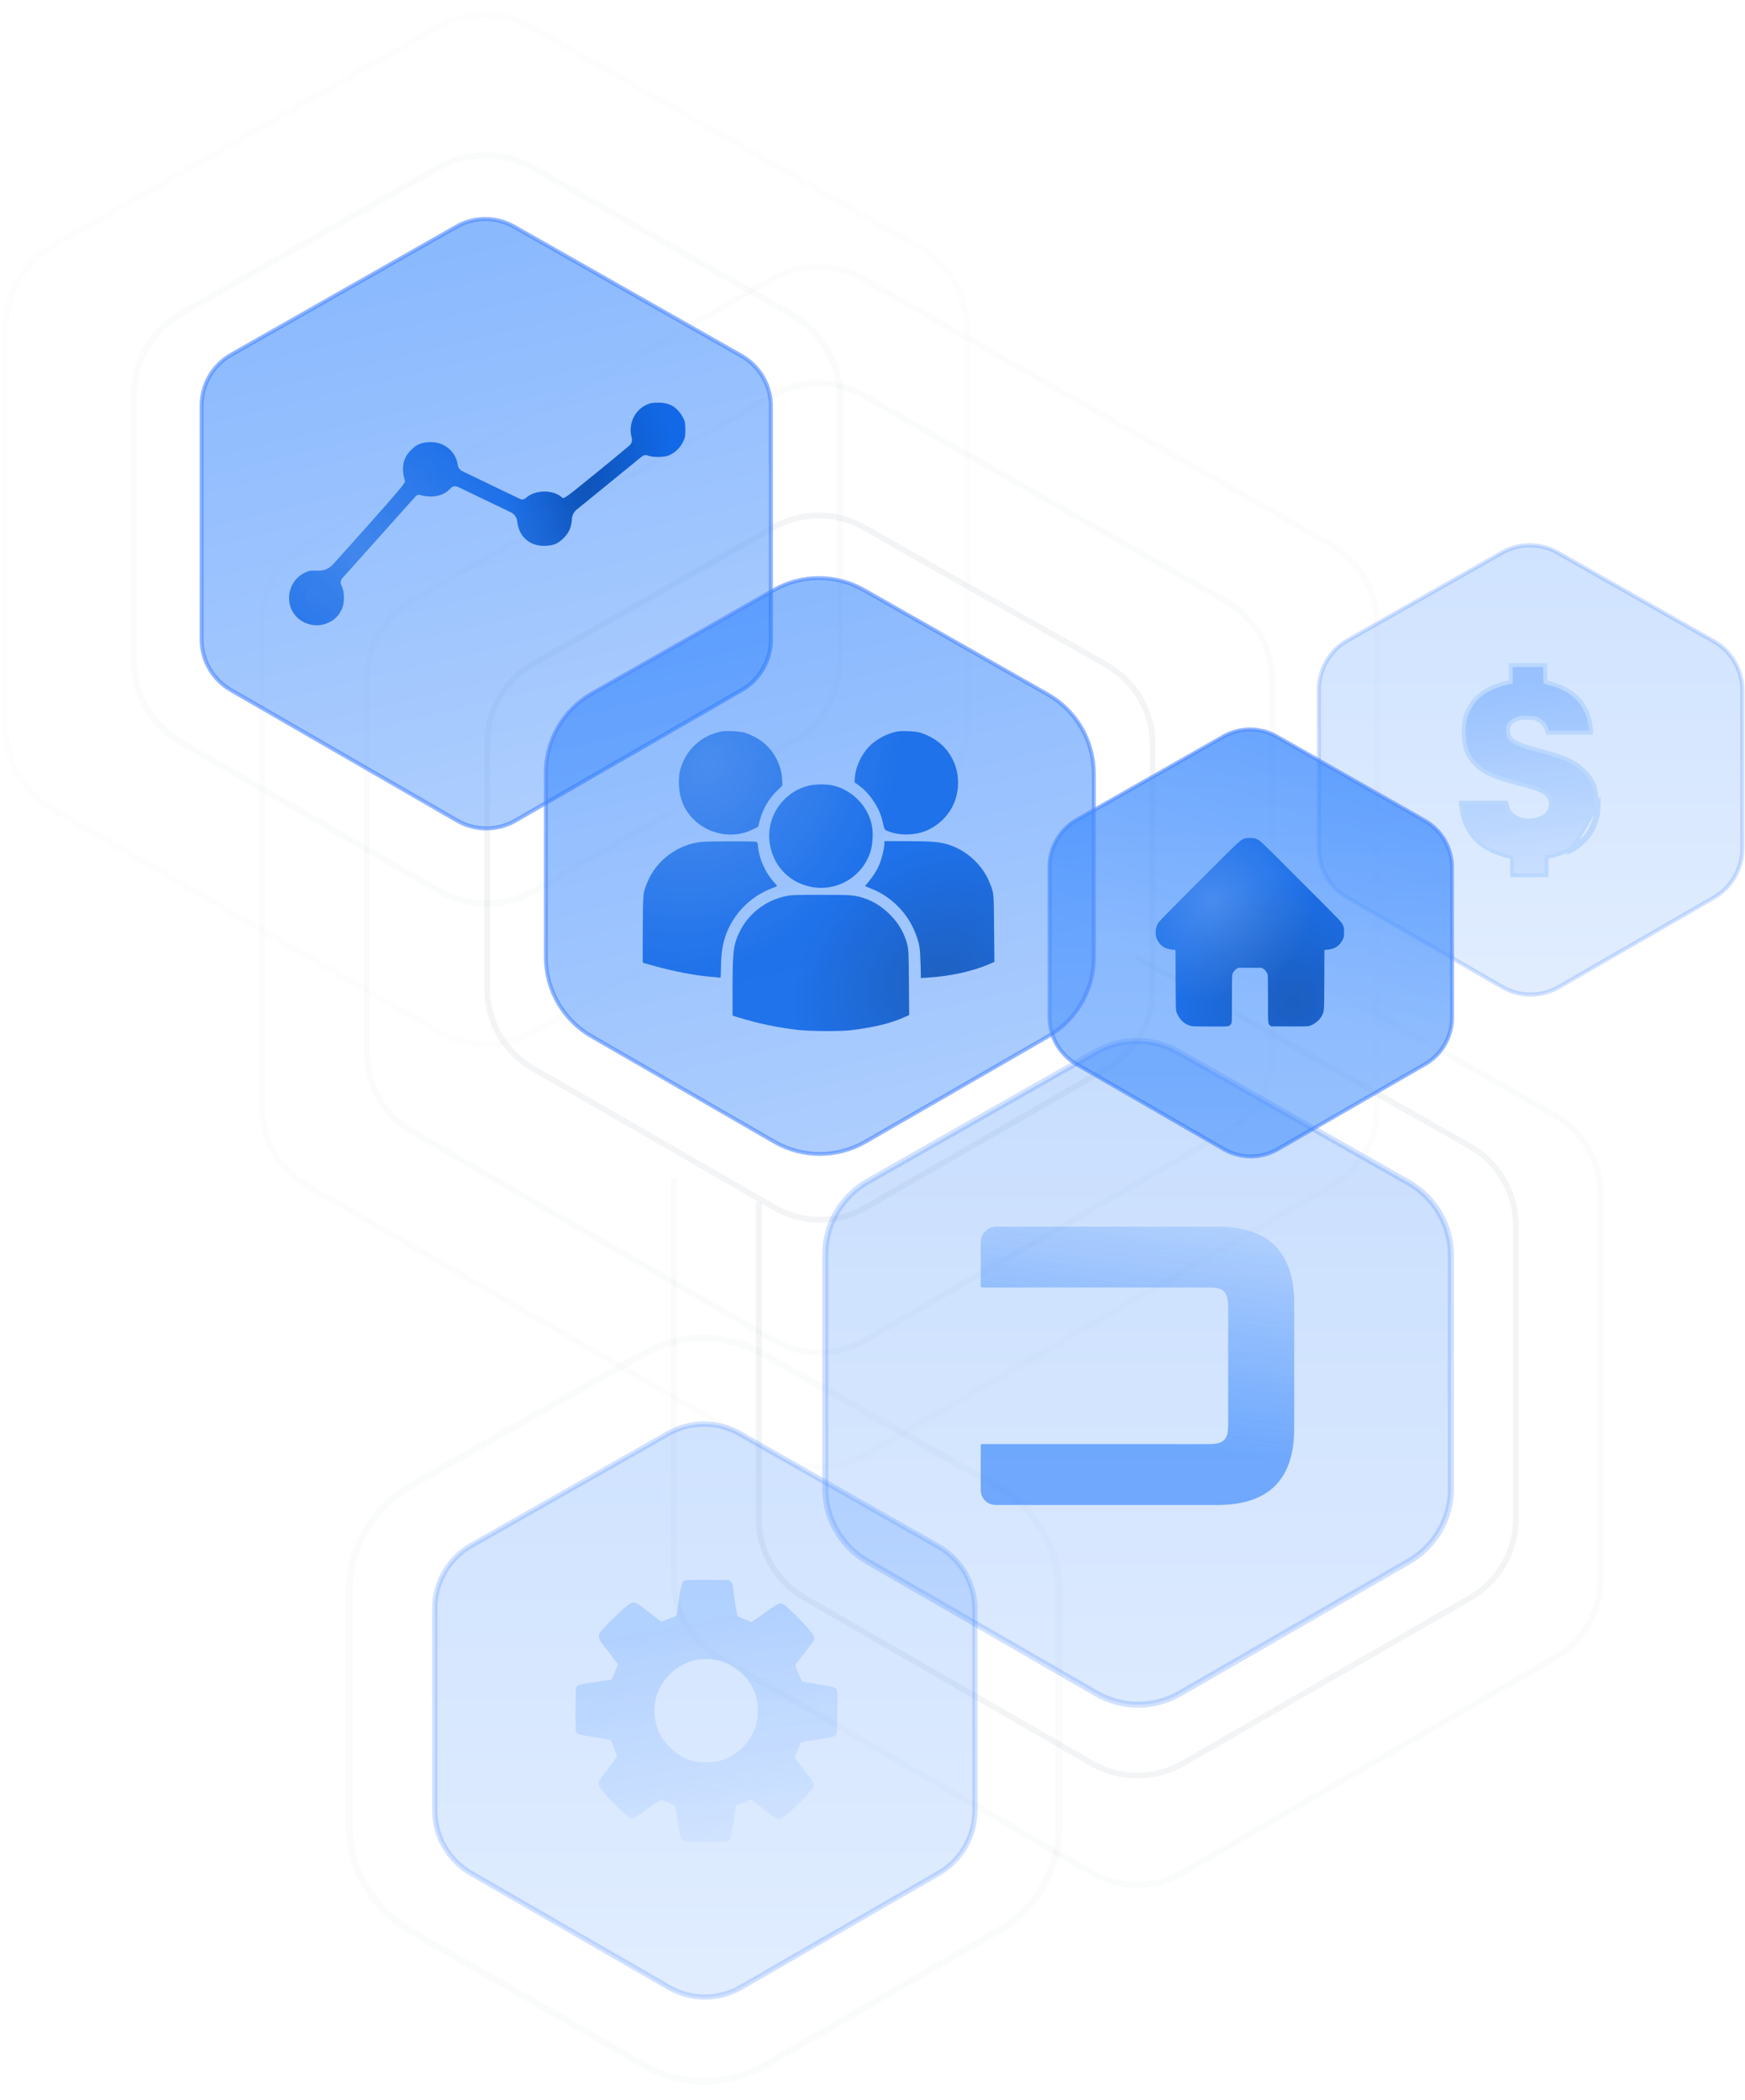 <svg viewBox="0 0 630 758" fill="none" xmlns="http://www.w3.org/2000/svg">
<g opacity="0.02" filter="url(#filter0_b_11519_3381)">
<path d="M149.064 216.497L279.046 142.649C289.119 136.926 301.458 136.924 311.533 142.643L442.645 217.071C452.939 222.914 459.299 233.838 459.299 245.675V380.021C459.299 391.779 453.023 402.642 442.838 408.515L312.29 483.794C302.121 489.658 289.598 489.658 279.428 483.794L148.881 408.515C138.696 402.642 132.42 391.779 132.42 380.021V245.096C132.42 233.264 138.776 222.343 149.064 216.497Z" stroke="#021E32" stroke-width="2.104"/>
</g>
<g opacity="0.015" filter="url(#filter1_b_11519_3381)">
<path d="M111.183 195.874L278.912 100.564C288.985 94.84 301.327 94.838 311.402 100.559L480.525 196.58C490.818 202.424 497.178 213.348 497.178 225.184V399.547C497.178 411.303 490.903 422.166 480.718 428.04L312.292 525.177C302.122 531.043 289.597 531.043 279.426 525.177L111 428.04C100.816 422.166 94.541 411.303 94.541 399.547V224.472C94.541 212.64 100.896 201.72 111.183 195.874Z" stroke="#021E32" stroke-width="2.104"/>
</g>
<g opacity="0.05" filter="url(#filter2_b_11519_3381)">
<path d="M192.564 239.614L279.369 190.335C289.436 184.62 301.766 184.618 311.836 190.329L399.467 240.036C409.766 245.878 416.131 256.805 416.131 268.646V357.147C416.131 368.909 409.851 379.775 399.66 385.647L312.442 435.901C302.277 441.758 289.763 441.758 279.599 435.901L192.381 385.647C182.19 379.775 175.91 368.909 175.91 357.147V268.219C175.91 256.382 182.27 245.458 192.564 239.614Z" stroke="#021E32" stroke-width="2.104"/>
</g>
<g opacity="0.01" filter="url(#filter3_b_11519_3381)">
<path d="M19.629 88.391L157.7 9.946C168.399 3.868 181.507 3.866 192.208 9.94L331.479 89C342.414 95.207 349.17 106.811 349.17 119.385V262.091C349.17 274.58 342.504 286.119 331.684 292.358L193.013 372.322C182.211 378.551 168.908 378.551 158.106 372.322L19.434 292.358C8.615 286.119 1.949 274.58 1.949 262.091V118.769C1.949 106.2 8.7 94.6 19.629 88.391Z" stroke="#021E32" stroke-width="2.235"/>
</g>
<g opacity="0.02" filter="url(#filter4_b_11519_3381)">
<path d="M65.835 112.946L158.042 60.6C168.736 54.529 181.833 54.527 192.529 60.594L285.614 113.394C296.554 119.599 303.315 131.206 303.315 143.784V237.793C303.315 250.286 296.644 261.829 285.819 268.066L193.173 321.448C182.376 327.669 169.083 327.669 158.287 321.448L65.641 268.066C54.816 261.829 48.145 250.286 48.145 237.793V143.33C48.145 130.757 54.901 119.153 65.835 112.946Z" stroke="#021E32" stroke-width="2.235"/>
</g>
<g opacity="0.05" filter="url(#filter5_b_11519_3381)">
<path d="M274.998 434.974V433.922H272.894V434.974H274.998ZM530.612 413.701L531.131 412.786L530.612 413.701ZM290.42 576.74L289.895 577.652L290.42 576.74ZM289.895 577.652L393.668 637.432L394.719 635.609L290.945 575.828L289.895 577.652ZM427.556 637.432L531.33 577.652L530.279 575.828L426.506 635.609L427.556 637.432ZM548.33 548.239V442.313H546.226V548.239H548.33ZM531.131 412.786L410.653 344.463L409.615 346.294L530.093 414.616L531.131 412.786ZM272.894 434.974V548.239H274.998V434.974H272.894ZM548.33 442.313C548.33 430.092 541.761 418.814 531.131 412.786L530.093 414.616C540.064 420.271 546.226 430.85 546.226 442.313H548.33ZM531.33 577.652C541.848 571.592 548.33 560.377 548.33 548.239H546.226C546.226 559.625 540.146 570.144 530.279 575.828L531.33 577.652ZM393.668 637.432C404.156 643.474 417.068 643.474 427.556 637.432L426.506 635.609C416.668 641.276 404.557 641.276 394.719 635.609L393.668 637.432ZM290.945 575.828C281.079 570.144 274.998 559.625 274.998 548.239H272.894C272.894 560.377 279.376 571.592 289.895 577.652L290.945 575.828Z" fill="#021E32"/>
</g>
<g opacity="0.02" filter="url(#filter6_b_11519_3381)">
<path d="M244.302 426.475V425.422H242.198V426.475H244.302ZM561.405 598.33L560.878 597.419L561.405 598.33ZM394.096 675.965L393.569 676.876L394.096 675.965ZM426.999 675.965L427.526 676.877L426.999 675.965ZM259.69 598.33L260.217 597.419L259.69 598.33ZM259.164 599.242L393.569 676.876L394.622 675.054L260.217 597.419L259.164 599.242ZM427.526 676.877L561.931 599.242L560.878 597.419L426.473 675.054L427.526 676.877ZM578.897 569.848V431.099H576.793V569.848H578.897ZM561.732 401.592L410.483 315.587L409.442 317.417L560.691 403.421L561.732 401.592ZM242.198 426.475V569.848H244.302V426.475H242.198ZM578.897 431.099C578.897 418.892 572.343 407.626 561.732 401.592L560.691 403.421C570.645 409.081 576.793 419.649 576.793 431.099H578.897ZM561.931 599.242C572.43 593.177 578.897 581.973 578.897 569.848H576.793C576.793 581.221 570.727 591.731 560.878 597.419L561.931 599.242ZM393.569 676.876C404.075 682.945 417.02 682.945 427.526 676.877L426.473 675.054C416.619 680.746 404.476 680.746 394.622 675.054L393.569 676.876ZM260.217 597.419C250.368 591.731 244.302 581.221 244.302 569.848H242.198C242.198 581.973 248.665 593.177 259.164 599.242L260.217 597.419Z" fill="#021E32"/>
</g>
<g opacity="0.02" filter="url(#filter7_b_11519_3381)">
<path d="M148.339 536.233L232.19 488.695C245.604 481.09 262.027 481.087 275.445 488.687L360.174 536.683C373.922 544.471 382.419 559.05 382.419 574.851V658.888C382.419 674.583 374.034 689.081 360.431 696.909L276.141 745.411C262.597 753.204 245.929 753.204 232.385 745.411L148.095 696.909C134.492 689.081 126.107 674.583 126.107 658.888V574.394C126.107 558.599 134.598 544.023 148.339 536.233Z" stroke="#021E32" stroke-width="2.441"/>
</g>
<g filter="url(#filter8_b_11519_3381)">
<path d="M170.183 557.823L241.23 517.438C249.231 512.89 259.035 512.888 267.037 517.433L338.755 558.165C346.927 562.806 351.976 571.48 351.976 580.878V653.545C351.976 662.88 346.994 671.505 338.909 676.17L267.526 717.352C259.448 722.012 249.498 722.012 241.421 717.352L170.038 676.17C161.952 671.505 156.971 662.88 156.971 653.545V580.53C156.971 571.136 162.016 562.465 170.183 557.823Z" fill="url(#paint0_linear_11519_3381)" fill-opacity="0.2"/>
</g>
<g filter="url(#filter9_b_11519_3381)">
<path d="M170.185 557.821L241.228 517.439C249.23 512.891 259.036 512.889 267.039 517.434L338.753 558.164C346.926 562.806 351.976 571.481 351.976 580.88V653.543C351.976 662.879 346.994 671.505 338.907 676.171L267.528 717.351C259.449 722.012 249.498 722.012 241.419 717.351L170.04 676.171C161.953 671.505 156.971 662.879 156.971 653.543V580.533C156.971 571.137 162.017 562.465 170.185 557.821Z" stroke="#4B88FF" stroke-opacity="0.25" stroke-width="1.883"/>
</g>
<path d="M247.051 570.493C246.218 570.958 245.48 573.913 244.809 579.33C244.313 583.309 244.285 583.392 243.453 583.608C243.037 583.716 241.845 584.151 240.79 584.614C239.403 585.214 238.738 585.376 238.435 585.18C238.187 585.012 236.149 583.45 233.865 581.638C229.019 577.817 228.854 577.761 226.379 579.598C224.822 580.75 219.031 586.411 217.135 588.639C215.686 590.317 215.845 591.369 217.958 594.01C218.891 595.205 220.456 597.207 221.388 598.485L223.117 600.792L222.161 603.054C221.628 604.295 221.122 605.536 221.037 605.785C220.925 606.061 220.757 606.281 220.646 606.28C220.536 606.28 217.822 606.677 214.636 607.182C209.568 607.952 208.764 608.14 208.318 608.69C207.872 609.241 207.812 609.959 207.766 617.123C207.721 624.176 207.771 625.006 208.182 625.534C208.594 626.007 209.533 626.262 214.067 626.982C217.024 627.472 219.705 627.904 220.009 627.989C220.423 628.074 220.861 628.824 221.596 630.682C222.168 632.096 222.685 633.455 222.767 633.676C222.848 633.954 221.675 635.688 219.778 638.083C218.076 640.284 216.513 642.432 216.316 642.901C215.671 644.335 216.438 645.502 221.22 650.511C225.343 654.769 227.269 656.386 228.266 656.392C228.847 656.396 230.263 655.492 233.738 652.97C236.435 650.968 238.575 649.571 238.823 649.656C239.403 649.826 243.625 651.595 243.763 651.707C243.818 651.762 244.271 654.421 244.72 657.66C245.515 663.169 245.623 663.557 246.311 664.17C247.054 664.811 247.109 664.811 254.801 664.86C264.125 664.92 263.543 665.166 264.316 661.022C264.718 658.784 265.644 652.483 265.648 651.903C265.648 651.792 266.314 651.492 267.118 651.221C267.895 650.977 269.143 650.487 269.837 650.132L271.141 649.504L275.491 652.962C277.914 654.858 280.2 656.505 280.614 656.59C281.056 656.704 281.776 656.57 282.414 656.298C283.774 655.67 292.796 646.794 293.469 645.388C294.142 643.954 293.924 643.427 291.015 639.757C289.67 638.034 288.189 636.116 287.723 635.449L286.845 634.226L287.94 631.744C288.53 630.365 289.063 629.151 289.12 629.013C289.148 628.903 291.863 628.395 295.103 627.918C300.005 627.175 301.114 626.933 301.615 626.466C302.172 625.889 302.202 625.585 302.332 618.256C302.468 610.014 302.415 609.627 300.98 608.981C300.649 608.841 297.968 608.354 295.011 607.864C292.081 607.403 289.593 606.972 289.511 606.889C289.429 606.777 288.883 605.557 288.311 604.143C287.711 602.756 287.194 601.453 287.112 601.314C287.057 601.147 288.509 599.11 290.351 596.771C292.192 594.432 293.783 592.201 293.869 591.842C293.982 591.484 293.903 590.847 293.684 590.403C293.056 589.127 289.402 585.037 285.965 581.779C283.132 579.133 282.608 578.743 281.778 578.737C280.976 578.732 280.004 579.334 276.14 582.158C273.582 584.05 271.359 585.53 271.193 585.473C271.055 585.39 269.896 584.912 268.654 584.406C267.413 583.873 266.309 583.395 266.227 583.312C266.117 583.173 264.496 572.68 264.501 571.988C264.502 571.822 264.2 571.378 263.815 571.016L263.156 570.32L255.326 570.27C250.927 570.241 247.301 570.356 247.051 570.493ZM260.174 599.509C266.553 601.458 271.555 606.635 273.092 612.868C273.821 615.749 273.796 619.649 273.03 622.521C271.414 628.678 265.873 634.092 259.526 635.71C257.253 636.304 252.55 636.274 250.257 635.651C246.915 634.772 244.572 633.374 241.823 630.618C239.788 628.586 239.103 627.669 238.174 625.754C234.324 617.764 236.346 608.843 243.329 602.941C245.193 601.349 248.69 599.684 251.184 599.147C253.566 598.664 257.992 598.831 260.174 599.509Z" fill="url(#paint1_linear_11519_3381)" fill-opacity="0.18"/>
<g filter="url(#filter10_b_11519_3381)">
<path d="M486.494 231.167L542.207 199.498C548.482 195.932 556.169 195.931 562.445 199.495L618.684 231.435C625.092 235.075 629.051 241.876 629.051 249.246V306.23C629.051 313.55 625.145 320.313 618.804 323.971L562.828 356.265C556.494 359.92 548.691 359.92 542.357 356.265L486.381 323.971C480.04 320.313 476.134 313.55 476.134 306.23V248.974C476.134 241.607 480.09 234.807 486.494 231.167Z" fill="url(#paint2_linear_11519_3381)" fill-opacity="0.2"/>
</g>
<g filter="url(#filter11_b_11519_3381)">
<path d="M486.496 231.166L542.206 199.499C548.481 195.932 556.17 195.931 562.446 199.496L618.682 231.435C625.092 235.075 629.051 241.877 629.051 249.248V306.228C629.051 313.549 625.144 320.314 618.803 323.972L562.83 356.264C556.494 359.919 548.691 359.919 542.355 356.264L486.382 323.972C480.041 320.314 476.134 313.549 476.134 306.228V248.976C476.134 241.607 480.09 234.807 486.496 231.166Z" stroke="#4B88FF" stroke-opacity="0.25" stroke-width="1.476"/>
</g>
<g filter="url(#filter12_b_11519_3381)">
<path d="M388.755 295.928L441.702 265.832C447.664 262.443 454.97 262.442 460.934 265.829L514.38 296.184C520.47 299.642 524.233 306.106 524.233 313.11V367.264C524.233 374.22 520.52 380.648 514.495 384.124L461.298 414.815C455.278 418.288 447.863 418.288 441.843 414.815L388.647 384.124C382.621 380.648 378.909 374.22 378.909 367.264V312.851C378.909 305.85 382.668 299.388 388.755 295.928Z" fill="url(#paint3_linear_11519_3381)" fill-opacity="0.5"/>
</g>
<g filter="url(#filter13_b_11519_3381)">
<path d="M388.756 295.927L441.7 265.833C447.663 262.444 454.971 262.442 460.935 265.83L514.379 296.183C520.47 299.642 524.233 306.107 524.233 313.111V367.262C524.233 374.22 520.52 380.648 514.493 384.125L461.3 414.814C455.279 418.287 447.863 418.287 441.842 414.814L388.648 384.125C382.622 380.648 378.909 374.22 378.909 367.262V312.853C378.909 305.851 382.669 299.388 388.756 295.927Z" fill="url(#paint4_linear_11519_3381)" fill-opacity="0.4"/>
<path d="M388.756 295.927L441.7 265.833C447.663 262.444 454.971 262.442 460.935 265.83L514.379 296.183C520.47 299.642 524.233 306.107 524.233 313.111V367.262C524.233 374.22 520.52 380.648 514.493 384.125L461.3 414.814C455.279 418.287 447.863 418.287 441.842 414.814L388.648 384.125C382.622 380.648 378.909 374.22 378.909 367.262V312.853C378.909 305.851 382.669 299.388 388.756 295.927Z" stroke="#4B88FF" stroke-opacity="0.6" stroke-width="1.403"/>
</g>
<g filter="url(#filter14_b_11519_3381)">
<path d="M313.267 426.487L395.559 379.71C404.826 374.443 416.182 374.441 425.451 379.705L508.52 426.884C517.985 432.259 523.833 442.305 523.833 453.191V537.359C523.833 548.172 518.063 558.162 508.697 563.565L426.017 611.265C416.661 616.663 405.136 616.663 395.78 611.265L313.099 563.565C303.734 558.162 297.964 548.172 297.964 537.359V452.789C297.964 441.907 303.807 431.864 313.267 426.487Z" fill="url(#paint5_linear_11519_3381)" fill-opacity="0.23"/>
</g>
<g filter="url(#filter15_b_11519_3381)">
<path d="M313.27 426.485L395.557 379.712C404.825 374.443 416.183 374.441 425.453 379.706L508.518 426.882C517.984 432.259 523.833 442.306 523.833 453.193V537.357C523.833 548.171 518.062 558.162 508.695 563.566L426.019 611.264C416.661 616.663 405.135 616.663 395.777 611.264L313.101 563.566C303.735 558.162 297.964 548.171 297.964 537.357V452.791C297.964 441.908 303.808 431.863 313.27 426.485Z" stroke="#4B88FF" stroke-opacity="0.25" stroke-width="2.18"/>
</g>
<g filter="url(#filter16_b_11519_3381)">
<path d="M83.441 128.061L164.805 81.811C171.251 78.147 179.15 78.146 185.597 81.807L267.672 128.421C274.255 132.16 278.323 139.148 278.323 146.72V230.829C278.323 238.349 274.309 245.298 267.795 249.057L186.075 296.203C179.567 299.957 171.551 299.957 165.043 296.203L83.324 249.057C76.809 245.298 72.796 238.349 72.796 230.829V146.355C72.796 138.786 76.861 131.801 83.441 128.061Z" fill="url(#paint6_linear_11519_3381)" fill-opacity="0.5"/>
<path d="M83.441 128.061L164.805 81.811C171.251 78.147 179.15 78.146 185.597 81.807L267.672 128.421C274.255 132.16 278.323 139.148 278.323 146.72V230.829C278.323 238.349 274.309 245.298 267.795 249.057L186.075 296.203C179.567 299.957 171.551 299.957 165.043 296.203L83.324 249.057C76.809 245.298 72.796 238.349 72.796 230.829V146.355C72.796 138.786 76.861 131.801 83.441 128.061Z" stroke="#4B88FF" stroke-opacity="0.6" stroke-width="1.458"/>
</g>
<ellipse cx="114.533" cy="215.843" rx="5.962" ry="5.962" fill="url(#paint7_linear_11519_3381)"/>
<ellipse cx="155.217" cy="169.547" rx="5.962" ry="5.962" fill="url(#paint8_linear_11519_3381)"/>
<ellipse cx="196.603" cy="187.083" rx="5.962" ry="5.962" fill="url(#paint9_linear_11519_3381)"/>
<ellipse cx="237.989" cy="154.114" rx="5.962" ry="5.962" fill="url(#paint10_linear_11519_3381)"/>
<path d="M233.07 146.273C228.972 148.305 226.762 153.401 228.045 157.82C228.389 159.048 228.08 160.116 227.107 160.94C225.014 162.712 220.852 166.155 216.07 170.045C203.774 180.059 203.596 180.202 202.883 179.56C199.712 176.638 193.011 176.745 189.839 179.774C189.282 180.31 188.451 180.443 187.754 180.109L177.187 175.034L166.919 170.072C166.009 169.632 165.382 168.765 165.248 167.764C164.571 163.059 160.544 159.602 155.697 159.602C152.632 159.602 150.921 160.173 149.068 161.812C145.54 164.913 144.72 168.405 146.217 173.716C146.395 174.286 143.651 177.529 132.282 190.288L120.239 203.722C118.882 205.237 116.923 206.073 114.89 206.005C111.896 205.898 111.504 205.969 109.686 206.896C104.911 209.426 102.986 215.449 105.41 220.332C107.797 225.072 113.856 227.068 118.739 224.68C120.842 223.646 122.089 222.399 123.336 220.047C124.441 217.944 124.441 213.489 123.301 211.386C122.829 210.486 122.966 209.388 123.644 208.631L136.701 194.066L150.02 179.17C150.515 178.616 151.31 178.443 151.99 178.741C152.632 178.99 154.236 179.204 155.554 179.204C158.477 179.204 161.007 178.171 162.647 176.282C163.299 175.525 164.377 175.299 165.278 175.731L175.12 180.451L184.389 184.897C185.695 185.523 186.584 186.781 186.739 188.221C187.273 193.496 191.051 197.024 196.255 197.024C199.391 197.024 201.066 196.454 203.062 194.636C205.236 192.676 206.305 190.431 206.447 187.544C206.493 186.118 207.155 184.782 208.262 183.882L219.634 174.642L231.759 164.758C232.368 164.261 233.202 164.142 233.925 164.449C235.494 165.127 239.806 165.091 241.41 164.414C243.477 163.558 245.259 161.919 246.399 159.888C247.29 158.248 247.433 157.642 247.433 155.147C247.433 152.902 247.255 151.976 246.649 150.835C244.582 146.986 241.909 145.347 237.632 145.347C235.422 145.347 234.567 145.525 233.07 146.273ZM239.77 151.584C240.911 152.189 241.909 153.758 241.909 154.969C241.909 156.252 240.804 158.177 239.735 158.711C235.957 160.672 231.965 156.894 233.89 153.187C234.923 151.227 237.632 150.479 239.77 151.584ZM158.12 166.231C160.009 167.799 160.045 170.615 158.156 172.468C155.234 175.391 149.923 171.862 151.491 168.085C152.668 165.305 155.946 164.378 158.12 166.231ZM198.963 183.909C200.424 185.049 201.066 186.795 200.567 188.328C199.961 190.145 198.357 191.322 196.397 191.322C195.043 191.322 194.615 191.143 193.582 190.11C192.548 189.076 192.37 188.649 192.37 187.223C192.37 185.797 192.548 185.37 193.582 184.336C194.615 183.303 195.043 183.124 196.397 183.124C197.466 183.124 198.286 183.374 198.963 183.909ZM116.458 212.171C117.598 212.776 118.596 214.345 118.596 215.556C118.596 216.839 117.491 218.764 116.422 219.298C112.644 221.259 108.653 217.481 110.577 213.774C111.611 211.814 114.32 211.066 116.458 212.171Z" fill="#1269E8"/>
<path d="M233.07 146.273C228.972 148.305 226.762 153.401 228.045 157.82C228.389 159.048 228.08 160.116 227.107 160.94C225.014 162.712 220.852 166.155 216.07 170.045C203.774 180.059 203.596 180.202 202.883 179.56C199.712 176.638 193.011 176.745 189.839 179.774C189.282 180.31 188.451 180.443 187.754 180.109L177.187 175.034L166.919 170.072C166.009 169.632 165.382 168.765 165.248 167.764C164.571 163.059 160.544 159.602 155.697 159.602C152.632 159.602 150.921 160.173 149.068 161.812C145.54 164.913 144.72 168.405 146.217 173.716C146.395 174.286 143.651 177.529 132.282 190.288L120.239 203.722C118.882 205.237 116.923 206.073 114.89 206.005C111.896 205.898 111.504 205.969 109.686 206.896C104.911 209.426 102.986 215.449 105.41 220.332C107.797 225.072 113.856 227.068 118.739 224.68C120.842 223.646 122.089 222.399 123.336 220.047C124.441 217.944 124.441 213.489 123.301 211.386C122.829 210.486 122.966 209.388 123.644 208.631L136.701 194.066L150.02 179.17C150.515 178.616 151.31 178.443 151.99 178.741C152.632 178.99 154.236 179.204 155.554 179.204C158.477 179.204 161.007 178.171 162.647 176.282C163.299 175.525 164.377 175.299 165.278 175.731L175.12 180.451L184.389 184.897C185.695 185.523 186.584 186.781 186.739 188.221C187.273 193.496 191.051 197.024 196.255 197.024C199.391 197.024 201.066 196.454 203.062 194.636C205.236 192.676 206.305 190.431 206.447 187.544C206.493 186.118 207.155 184.782 208.262 183.882L219.634 174.642L231.759 164.758C232.368 164.261 233.202 164.142 233.925 164.449C235.494 165.127 239.806 165.091 241.41 164.414C243.477 163.558 245.259 161.919 246.399 159.888C247.29 158.248 247.433 157.642 247.433 155.147C247.433 152.902 247.255 151.976 246.649 150.835C244.582 146.986 241.909 145.347 237.632 145.347C235.422 145.347 234.567 145.525 233.07 146.273ZM239.77 151.584C240.911 152.189 241.909 153.758 241.909 154.969C241.909 156.252 240.804 158.177 239.735 158.711C235.957 160.672 231.965 156.894 233.89 153.187C234.923 151.227 237.632 150.479 239.77 151.584ZM158.12 166.231C160.009 167.799 160.045 170.615 158.156 172.468C155.234 175.391 149.923 171.862 151.491 168.085C152.668 165.305 155.946 164.378 158.12 166.231ZM198.963 183.909C200.424 185.049 201.066 186.795 200.567 188.328C199.961 190.145 198.357 191.322 196.397 191.322C195.043 191.322 194.615 191.143 193.582 190.11C192.548 189.076 192.37 188.649 192.37 187.223C192.37 185.797 192.548 185.37 193.582 184.336C194.615 183.303 195.043 183.124 196.397 183.124C197.466 183.124 198.286 183.374 198.963 183.909ZM116.458 212.171C117.598 212.776 118.596 214.345 118.596 215.556C118.596 216.839 117.491 218.764 116.422 219.298C112.644 221.259 108.653 217.481 110.577 213.774C111.611 211.814 114.32 211.066 116.458 212.171Z" fill="url(#paint11_radial_11519_3381)" fill-opacity="0.2"/>
<path d="M233.07 146.273C228.972 148.305 226.762 153.401 228.045 157.82C228.389 159.048 228.08 160.116 227.107 160.94C225.014 162.712 220.852 166.155 216.07 170.045C203.774 180.059 203.596 180.202 202.883 179.56C199.712 176.638 193.011 176.745 189.839 179.774C189.282 180.31 188.451 180.443 187.754 180.109L177.187 175.034L166.919 170.072C166.009 169.632 165.382 168.765 165.248 167.764C164.571 163.059 160.544 159.602 155.697 159.602C152.632 159.602 150.921 160.173 149.068 161.812C145.54 164.913 144.72 168.405 146.217 173.716C146.395 174.286 143.651 177.529 132.282 190.288L120.239 203.722C118.882 205.237 116.923 206.073 114.89 206.005C111.896 205.898 111.504 205.969 109.686 206.896C104.911 209.426 102.986 215.449 105.41 220.332C107.797 225.072 113.856 227.068 118.739 224.68C120.842 223.646 122.089 222.399 123.336 220.047C124.441 217.944 124.441 213.489 123.301 211.386C122.829 210.486 122.966 209.388 123.644 208.631L136.701 194.066L150.02 179.17C150.515 178.616 151.31 178.443 151.99 178.741C152.632 178.99 154.236 179.204 155.554 179.204C158.477 179.204 161.007 178.171 162.647 176.282C163.299 175.525 164.377 175.299 165.278 175.731L175.12 180.451L184.389 184.897C185.695 185.523 186.584 186.781 186.739 188.221C187.273 193.496 191.051 197.024 196.255 197.024C199.391 197.024 201.066 196.454 203.062 194.636C205.236 192.676 206.305 190.431 206.447 187.544C206.493 186.118 207.155 184.782 208.262 183.882L219.634 174.642L231.759 164.758C232.368 164.261 233.202 164.142 233.925 164.449C235.494 165.127 239.806 165.091 241.41 164.414C243.477 163.558 245.259 161.919 246.399 159.888C247.29 158.248 247.433 157.642 247.433 155.147C247.433 152.902 247.255 151.976 246.649 150.835C244.582 146.986 241.909 145.347 237.632 145.347C235.422 145.347 234.567 145.525 233.07 146.273ZM239.77 151.584C240.911 152.189 241.909 153.758 241.909 154.969C241.909 156.252 240.804 158.177 239.735 158.711C235.957 160.672 231.965 156.894 233.89 153.187C234.923 151.227 237.632 150.479 239.77 151.584ZM158.12 166.231C160.009 167.799 160.045 170.615 158.156 172.468C155.234 175.391 149.923 171.862 151.491 168.085C152.668 165.305 155.946 164.378 158.12 166.231ZM198.963 183.909C200.424 185.049 201.066 186.795 200.567 188.328C199.961 190.145 198.357 191.322 196.397 191.322C195.043 191.322 194.615 191.143 193.582 190.11C192.548 189.076 192.37 188.649 192.37 187.223C192.37 185.797 192.548 185.37 193.582 184.336C194.615 183.303 195.043 183.124 196.397 183.124C197.466 183.124 198.286 183.374 198.963 183.909ZM116.458 212.171C117.598 212.776 118.596 214.345 118.596 215.556C118.596 216.839 117.491 218.764 116.422 219.298C112.644 221.259 108.653 217.481 110.577 213.774C111.611 211.814 114.32 211.066 116.458 212.171Z" fill="url(#paint12_radial_11519_3381)" fill-opacity="0.2"/>
<g filter="url(#filter17_b_11519_3381)">
<path d="M213.714 250.3L279.396 212.965C289.472 207.238 301.817 207.235 311.895 212.959L378.255 250.648C388.545 256.492 394.903 267.414 394.903 279.249V345.553C394.903 357.308 388.63 368.169 378.448 374.043L312.427 412.133C302.254 418.001 289.725 418.001 279.553 412.133L213.531 374.043C203.349 368.169 197.076 357.308 197.076 345.553V278.895C197.076 267.065 203.429 256.146 213.714 250.3Z" fill="url(#paint13_linear_11519_3381)" fill-opacity="0.5"/>
<path d="M213.714 250.3L279.396 212.965C289.472 207.238 301.817 207.235 311.895 212.959L378.255 250.648C388.545 256.492 394.903 267.414 394.903 279.249V345.553C394.903 357.308 388.63 368.169 378.448 374.043L312.427 412.133C302.254 418.001 289.725 418.001 279.553 412.133L213.531 374.043C203.349 368.169 197.076 357.308 197.076 345.553V278.895C197.076 267.065 203.429 256.146 213.714 250.3Z" stroke="#4B88FF" stroke-opacity="0.6" stroke-width="1.403"/>
</g>
<path d="M354.08 464.152C354.08 464.575 354.222 464.717 354.663 464.717H436.198C439.662 464.717 441.255 465.292 441.976 466.296C442.687 467.015 443.412 468.452 443.412 471.896V514.231C443.412 519.83 441.824 521.269 436.198 521.269H354.663C354.222 521.269 354.08 521.412 354.08 521.849V537.632C354.08 540.933 356.393 543.235 359.716 543.235H439.52C458.006 543.235 467.249 534.051 467.249 515.53V470.458C467.249 451.95 458.006 442.764 439.52 442.764H359.716C358.554 442.764 357.545 443.048 356.536 443.768L355.387 444.768C354.948 445.192 354.663 445.77 354.52 446.208C354.365 446.349 354.365 446.491 354.365 446.773C354.222 447.787 354.08 448.211 354.08 448.352V464.152Z" fill="url(#paint14_linear_11519_3381)" fill-opacity="0.3"/>
<path d="M354.08 464.152C354.08 464.575 354.222 464.717 354.663 464.717H436.198C439.662 464.717 441.255 465.292 441.976 466.296C442.687 467.015 443.412 468.452 443.412 471.896V514.231C443.412 519.83 441.824 521.269 436.198 521.269H354.663C354.222 521.269 354.08 521.412 354.08 521.849V537.632C354.08 540.933 356.393 543.235 359.716 543.235H439.52C458.006 543.235 467.249 534.051 467.249 515.53V470.458C467.249 451.95 458.006 442.764 439.52 442.764H359.716C358.554 442.764 357.545 443.048 356.536 443.768L355.387 444.768C354.948 445.192 354.663 445.77 354.52 446.208C354.365 446.349 354.365 446.491 354.365 446.773C354.222 447.787 354.08 448.211 354.08 448.352V464.152Z" fill="url(#paint15_linear_11519_3381)" fill-opacity="0.3"/>
<path d="M558.454 246.337L557.963 246.193L557.951 245.681L557.876 242.52L557.817 240.043H551.627H545.429V242.478V245.614V246.198L544.856 246.304L544.188 246.428C538.342 247.682 533.764 250.466 531.312 254.132C529.071 257.507 528.273 260.519 528.444 265.158L528.444 265.159C528.53 267.579 528.866 269.49 529.513 271.151C530.157 272.806 531.123 274.248 532.514 275.712C535.408 278.7 539.059 280.443 547.565 282.669L547.566 282.669C553.458 284.217 554.874 284.638 556.61 285.532C558.156 286.299 559.239 287.449 559.702 288.811C560.168 290.183 559.974 291.685 559.125 293.072C558.461 294.158 557.23 294.988 555.836 295.514C554.427 296.045 552.767 296.299 551.143 296.165L551.14 296.165C547.438 295.845 544.647 293.837 543.991 290.639L543.99 290.638L543.803 289.719H535.52H527.417L527.512 290.626L527.512 290.626L527.513 290.634C528.22 298.288 531.95 303.856 538.383 306.952L538.383 306.952L538.39 306.955C539.261 307.385 540.718 307.937 542.075 308.385C542.75 308.608 543.388 308.801 543.904 308.938C544.454 309.083 544.778 309.14 544.878 309.14C545.073 309.14 545.265 309.206 545.423 309.338C545.565 309.457 545.645 309.601 545.693 309.711C545.784 309.921 545.827 310.182 545.855 310.446C545.913 310.997 545.931 311.881 545.931 313.229V315.914H552.129H558.327V313.254V309.892V309.295L558.916 309.2L559.989 309.025C561.707 308.714 564.545 307.691 566.858 306.485L566.858 306.485L566.865 306.481C568.568 305.618 569.487 304.939 571.228 303.199L571.231 303.196C572.221 302.218 572.801 301.605 573.255 300.994C573.704 300.39 574.044 299.767 574.527 298.752L574.527 298.752C575.986 295.69 576.466 293.562 576.441 289.901V289.896C576.441 287.214 576.127 285.133 575.411 283.317C574.697 281.505 573.565 279.909 571.858 278.228L571.855 278.224C570.15 276.519 569.33 275.934 567.364 274.915C564.323 273.37 561.897 272.532 555.212 270.754C551.147 269.691 548.49 268.817 546.846 267.815C546.01 267.304 545.394 266.737 544.993 266.058C544.589 265.374 544.435 264.634 544.428 263.837C544.414 262.919 544.599 262.111 545.07 261.407C545.535 260.711 546.234 260.184 547.124 259.739C547.672 259.465 548.132 259.291 548.77 259.196C549.375 259.106 550.128 259.088 551.251 259.088C552.461 259.088 553.215 259.098 553.821 259.209C554.468 259.328 554.928 259.558 555.554 259.903L555.554 259.903L555.562 259.907C557.182 260.829 558.275 262.279 558.59 264.107C558.59 264.108 558.591 264.11 558.591 264.111L558.659 264.482H566.58H574.384V263.603C574.384 262.822 574.17 261.225 573.901 260.078C572.311 253.551 567.776 249.012 560.593 246.966L560.587 246.964L558.454 246.337ZM577.143 289.896C577.168 293.659 576.666 295.892 575.161 299.054C574.182 301.111 573.706 301.738 571.724 303.695C569.942 305.476 568.964 306.204 567.182 307.107L577.143 289.896Z" fill="url(#paint16_linear_11519_3381)" fill-opacity="0.3" stroke="#BAD7FE" stroke-width="1.403"/>
<g opacity="0.9" filter="url(#filter18_d_11519_3381)">
<path fill-rule="evenodd" clip-rule="evenodd" d="M267.08 332.034C270.279 325.536 276.43 320.799 283.597 319.286C285.705 318.84 286.945 318.79 296.245 318.79C307.53 318.765 308.77 318.865 312.614 320.229C318.64 322.361 324.468 328.066 326.651 333.993C327.012 334.976 327.28 335.692 327.479 336.428C328.06 338.569 328.065 340.866 328.139 350.336L328.238 362.166L326.552 362.935C321.74 365.118 315.267 366.705 307.257 367.647C303.388 368.118 292.327 368.044 288.037 367.548C280.15 366.581 273.925 365.291 266.906 363.134L264.476 362.39V352.42C264.476 339.102 264.798 336.696 267.08 332.034ZM319.285 300.339C319.285 301.926 318.392 305.646 317.549 307.655C316.606 309.937 315.217 312.144 313.531 314.128C312.837 314.922 312.316 315.616 312.365 315.641C312.415 315.69 313.382 316.087 314.498 316.534C321.889 319.435 327.816 325.487 330.618 332.927C331.983 336.548 332.206 338.011 332.355 343.641L332.479 348.824L335.132 348.65C343.093 348.154 351.029 346.418 356.932 343.889L358.99 342.996L358.891 330.943C358.888 330.561 358.885 330.192 358.883 329.833C358.817 321.061 358.801 318.848 358.193 316.811C357.988 316.124 357.716 315.457 357.352 314.566C357.32 314.488 357.288 314.408 357.254 314.326C354.551 307.655 348.524 302.323 341.58 300.413C338.728 299.644 335.653 299.421 327.171 299.421H319.285V300.339ZM233.698 314.326C236.947 306.34 244.61 300.611 253.241 299.694C255.597 299.446 272.04 299.396 272.908 299.644C273.478 299.793 273.553 299.966 273.726 301.777C274.123 305.844 276.355 310.779 279.158 313.904C279.976 314.822 280.621 315.616 280.571 315.665C280.522 315.715 279.703 316.037 278.736 316.409C270.254 319.584 263.682 326.801 261.376 335.431C260.632 338.209 260.284 341.557 260.26 345.748C260.26 348.551 260.21 348.799 259.838 348.699C259.59 348.625 258.325 348.501 257.036 348.402C251.629 348.03 243.122 346.418 236.129 344.434C233.971 343.814 232.136 343.318 232.086 343.318C232.012 343.318 232.012 337.812 232.061 331.091L232.07 329.97C232.135 321.058 232.152 318.837 232.764 316.795C232.967 316.117 233.236 315.459 233.594 314.582L233.698 314.326ZM291.756 279.442C282.381 281.848 276.305 291.173 277.967 300.646C279.43 309.054 285.804 315.105 294.286 316.147C303.065 317.213 311.472 311.807 314.225 303.35C315.019 300.919 315.292 296.778 314.845 294.149C313.58 286.907 307.678 280.806 300.461 279.268C298.08 278.772 294.013 278.847 291.756 279.442ZM245.603 273.689C247.438 266.546 253.291 261.14 260.558 259.825C262.343 259.528 266.733 259.726 268.568 260.197C270.775 260.793 273.851 262.38 275.686 263.917C279.679 267.191 282.184 272.25 282.382 277.384L282.457 279.319L280.572 281.179C277.447 284.229 275.314 287.924 274.272 292.041L273.727 294.174L271.892 295.117C262.74 299.754 251.009 295.637 246.744 286.312C245.082 282.642 244.611 277.508 245.603 273.689ZM312.713 266.472C315.292 263.198 319.707 260.619 324.047 259.825C325.833 259.527 330.222 259.726 332.058 260.197C334.265 260.792 337.34 262.38 339.175 263.917C345.078 268.778 347.359 276.764 344.954 284.303C343.391 289.214 339.398 293.529 334.488 295.612C330.569 297.274 325.485 297.472 321.517 296.133L321.359 296.08L321.143 296.007C320.344 295.738 319.898 295.589 319.602 295.29C319.228 294.913 319.094 294.299 318.79 292.909L318.79 292.907C318.751 292.731 318.71 292.541 318.665 292.339C317.549 287.428 314.152 282.27 310.01 279.244L308.522 278.177L308.596 276.789C308.745 273.515 310.382 269.423 312.713 266.472Z" fill="#1269E8"/>
<path fill-rule="evenodd" clip-rule="evenodd" d="M267.08 332.034C270.279 325.536 276.43 320.799 283.597 319.286C285.705 318.84 286.945 318.79 296.245 318.79C307.53 318.765 308.77 318.865 312.614 320.229C318.64 322.361 324.468 328.066 326.651 333.993C327.012 334.976 327.28 335.692 327.479 336.428C328.06 338.569 328.065 340.866 328.139 350.336L328.238 362.166L326.552 362.935C321.74 365.118 315.267 366.705 307.257 367.647C303.388 368.118 292.327 368.044 288.037 367.548C280.15 366.581 273.925 365.291 266.906 363.134L264.476 362.39V352.42C264.476 339.102 264.798 336.696 267.08 332.034ZM319.285 300.339C319.285 301.926 318.392 305.646 317.549 307.655C316.606 309.937 315.217 312.144 313.531 314.128C312.837 314.922 312.316 315.616 312.365 315.641C312.415 315.69 313.382 316.087 314.498 316.534C321.889 319.435 327.816 325.487 330.618 332.927C331.983 336.548 332.206 338.011 332.355 343.641L332.479 348.824L335.132 348.65C343.093 348.154 351.029 346.418 356.932 343.889L358.99 342.996L358.891 330.943C358.888 330.561 358.885 330.192 358.883 329.833C358.817 321.061 358.801 318.848 358.193 316.811C357.988 316.124 357.716 315.457 357.352 314.566C357.32 314.488 357.288 314.408 357.254 314.326C354.551 307.655 348.524 302.323 341.58 300.413C338.728 299.644 335.653 299.421 327.171 299.421H319.285V300.339ZM233.698 314.326C236.947 306.34 244.61 300.611 253.241 299.694C255.597 299.446 272.04 299.396 272.908 299.644C273.478 299.793 273.553 299.966 273.726 301.777C274.123 305.844 276.355 310.779 279.158 313.904C279.976 314.822 280.621 315.616 280.571 315.665C280.522 315.715 279.703 316.037 278.736 316.409C270.254 319.584 263.682 326.801 261.376 335.431C260.632 338.209 260.284 341.557 260.26 345.748C260.26 348.551 260.21 348.799 259.838 348.699C259.59 348.625 258.325 348.501 257.036 348.402C251.629 348.03 243.122 346.418 236.129 344.434C233.971 343.814 232.136 343.318 232.086 343.318C232.012 343.318 232.012 337.812 232.061 331.091L232.07 329.97C232.135 321.058 232.152 318.837 232.764 316.795C232.967 316.117 233.236 315.459 233.594 314.582L233.698 314.326ZM291.756 279.442C282.381 281.848 276.305 291.173 277.967 300.646C279.43 309.054 285.804 315.105 294.286 316.147C303.065 317.213 311.472 311.807 314.225 303.35C315.019 300.919 315.292 296.778 314.845 294.149C313.58 286.907 307.678 280.806 300.461 279.268C298.08 278.772 294.013 278.847 291.756 279.442ZM245.603 273.689C247.438 266.546 253.291 261.14 260.558 259.825C262.343 259.528 266.733 259.726 268.568 260.197C270.775 260.793 273.851 262.38 275.686 263.917C279.679 267.191 282.184 272.25 282.382 277.384L282.457 279.319L280.572 281.179C277.447 284.229 275.314 287.924 274.272 292.041L273.727 294.174L271.892 295.117C262.74 299.754 251.009 295.637 246.744 286.312C245.082 282.642 244.611 277.508 245.603 273.689ZM312.713 266.472C315.292 263.198 319.707 260.619 324.047 259.825C325.833 259.527 330.222 259.726 332.058 260.197C334.265 260.792 337.34 262.38 339.175 263.917C345.078 268.778 347.359 276.764 344.954 284.303C343.391 289.214 339.398 293.529 334.488 295.612C330.569 297.274 325.485 297.472 321.517 296.133L321.359 296.08L321.143 296.007C320.344 295.738 319.898 295.589 319.602 295.29C319.228 294.913 319.094 294.299 318.79 292.909L318.79 292.907C318.751 292.731 318.71 292.541 318.665 292.339C317.549 287.428 314.152 282.27 310.01 279.244L308.522 278.177L308.596 276.789C308.745 273.515 310.382 269.423 312.713 266.472Z" fill="url(#paint17_radial_11519_3381)" fill-opacity="0.2"/>
<path fill-rule="evenodd" clip-rule="evenodd" d="M267.08 332.034C270.279 325.536 276.43 320.799 283.597 319.286C285.705 318.84 286.945 318.79 296.245 318.79C307.53 318.765 308.77 318.865 312.614 320.229C318.64 322.361 324.468 328.066 326.651 333.993C327.012 334.976 327.28 335.692 327.479 336.428C328.06 338.569 328.065 340.866 328.139 350.336L328.238 362.166L326.552 362.935C321.74 365.118 315.267 366.705 307.257 367.647C303.388 368.118 292.327 368.044 288.037 367.548C280.15 366.581 273.925 365.291 266.906 363.134L264.476 362.39V352.42C264.476 339.102 264.798 336.696 267.08 332.034ZM319.285 300.339C319.285 301.926 318.392 305.646 317.549 307.655C316.606 309.937 315.217 312.144 313.531 314.128C312.837 314.922 312.316 315.616 312.365 315.641C312.415 315.69 313.382 316.087 314.498 316.534C321.889 319.435 327.816 325.487 330.618 332.927C331.983 336.548 332.206 338.011 332.355 343.641L332.479 348.824L335.132 348.65C343.093 348.154 351.029 346.418 356.932 343.889L358.99 342.996L358.891 330.943C358.888 330.561 358.885 330.192 358.883 329.833C358.817 321.061 358.801 318.848 358.193 316.811C357.988 316.124 357.716 315.457 357.352 314.566C357.32 314.488 357.288 314.408 357.254 314.326C354.551 307.655 348.524 302.323 341.58 300.413C338.728 299.644 335.653 299.421 327.171 299.421H319.285V300.339ZM233.698 314.326C236.947 306.34 244.61 300.611 253.241 299.694C255.597 299.446 272.04 299.396 272.908 299.644C273.478 299.793 273.553 299.966 273.726 301.777C274.123 305.844 276.355 310.779 279.158 313.904C279.976 314.822 280.621 315.616 280.571 315.665C280.522 315.715 279.703 316.037 278.736 316.409C270.254 319.584 263.682 326.801 261.376 335.431C260.632 338.209 260.284 341.557 260.26 345.748C260.26 348.551 260.21 348.799 259.838 348.699C259.59 348.625 258.325 348.501 257.036 348.402C251.629 348.03 243.122 346.418 236.129 344.434C233.971 343.814 232.136 343.318 232.086 343.318C232.012 343.318 232.012 337.812 232.061 331.091L232.07 329.97C232.135 321.058 232.152 318.837 232.764 316.795C232.967 316.117 233.236 315.459 233.594 314.582L233.698 314.326ZM291.756 279.442C282.381 281.848 276.305 291.173 277.967 300.646C279.43 309.054 285.804 315.105 294.286 316.147C303.065 317.213 311.472 311.807 314.225 303.35C315.019 300.919 315.292 296.778 314.845 294.149C313.58 286.907 307.678 280.806 300.461 279.268C298.08 278.772 294.013 278.847 291.756 279.442ZM245.603 273.689C247.438 266.546 253.291 261.14 260.558 259.825C262.343 259.528 266.733 259.726 268.568 260.197C270.775 260.793 273.851 262.38 275.686 263.917C279.679 267.191 282.184 272.25 282.382 277.384L282.457 279.319L280.572 281.179C277.447 284.229 275.314 287.924 274.272 292.041L273.727 294.174L271.892 295.117C262.74 299.754 251.009 295.637 246.744 286.312C245.082 282.642 244.611 277.508 245.603 273.689ZM312.713 266.472C315.292 263.198 319.707 260.619 324.047 259.825C325.833 259.527 330.222 259.726 332.058 260.197C334.265 260.792 337.34 262.38 339.175 263.917C345.078 268.778 347.359 276.764 344.954 284.303C343.391 289.214 339.398 293.529 334.488 295.612C330.569 297.274 325.485 297.472 321.517 296.133L321.359 296.08L321.143 296.007C320.344 295.738 319.898 295.589 319.602 295.29C319.228 294.913 319.094 294.299 318.79 292.909L318.79 292.907C318.751 292.731 318.71 292.541 318.665 292.339C317.549 287.428 314.152 282.27 310.01 279.244L308.522 278.177L308.596 276.789C308.745 273.515 310.382 269.423 312.713 266.472Z" fill="url(#paint18_radial_11519_3381)" fill-opacity="0.2"/>
</g>
<g opacity="0.9">
<path d="M449.482 302.627C447.833 303.172 448.152 302.867 433.086 317.906C425.16 325.818 418.485 332.6 418.232 332.973C417.221 334.475 416.929 336.763 417.501 338.491C418.365 341.058 420.413 342.574 423.352 342.813L424.402 342.906L424.442 353.757C424.482 364.395 424.495 364.621 424.761 365.339C425.759 367.972 427.421 369.595 429.854 370.313C430.479 370.499 431.477 370.526 436.969 370.526C443.112 370.526 443.378 370.512 443.804 370.26C444.043 370.113 444.349 369.807 444.495 369.568C444.748 369.143 444.761 368.877 444.761 360.685C444.761 354.927 444.814 352.068 444.907 351.709C445.133 350.911 445.758 350.1 446.463 349.688L447.088 349.316H451.29H455.492L456.144 349.715C456.875 350.167 457.567 351.191 457.713 352.002C457.753 352.281 457.793 356.23 457.793 360.792C457.793 369.768 457.766 369.422 458.524 370.127L458.883 370.459L465.28 370.499C469.561 370.526 471.915 370.486 472.381 370.393C474.216 370.007 476.343 368.385 477.181 366.736C478.112 364.874 478.059 365.632 478.112 353.691L478.152 342.893L479.242 342.8C481.915 342.574 483.67 341.403 484.774 339.143C485.239 338.159 485.253 338.119 485.253 336.483C485.253 334.834 485.253 334.808 484.747 333.757C484.242 332.693 484.229 332.68 469.654 318.106C455.067 303.518 455.067 303.518 454.003 303.013C452.992 302.534 452.859 302.507 451.476 302.481C450.532 302.454 449.828 302.507 449.482 302.627Z" fill="#1269E8"/>
<path d="M449.482 302.627C447.833 303.172 448.152 302.867 433.086 317.906C425.16 325.818 418.485 332.6 418.232 332.973C417.221 334.475 416.929 336.763 417.501 338.491C418.365 341.058 420.413 342.574 423.352 342.813L424.402 342.906L424.442 353.757C424.482 364.395 424.495 364.621 424.761 365.339C425.759 367.972 427.421 369.595 429.854 370.313C430.479 370.499 431.477 370.526 436.969 370.526C443.112 370.526 443.378 370.512 443.804 370.26C444.043 370.113 444.349 369.807 444.495 369.568C444.748 369.143 444.761 368.877 444.761 360.685C444.761 354.927 444.814 352.068 444.907 351.709C445.133 350.911 445.758 350.1 446.463 349.688L447.088 349.316H451.29H455.492L456.144 349.715C456.875 350.167 457.567 351.191 457.713 352.002C457.753 352.281 457.793 356.23 457.793 360.792C457.793 369.768 457.766 369.422 458.524 370.127L458.883 370.459L465.28 370.499C469.561 370.526 471.915 370.486 472.381 370.393C474.216 370.007 476.343 368.385 477.181 366.736C478.112 364.874 478.059 365.632 478.112 353.691L478.152 342.893L479.242 342.8C481.915 342.574 483.67 341.403 484.774 339.143C485.239 338.159 485.253 338.119 485.253 336.483C485.253 334.834 485.253 334.808 484.747 333.757C484.242 332.693 484.229 332.68 469.654 318.106C455.067 303.518 455.067 303.518 454.003 303.013C452.992 302.534 452.859 302.507 451.476 302.481C450.532 302.454 449.828 302.507 449.482 302.627Z" fill="url(#paint19_radial_11519_3381)" fill-opacity="0.2"/>
<path d="M449.482 302.627C447.833 303.172 448.152 302.867 433.086 317.906C425.16 325.818 418.485 332.6 418.232 332.973C417.221 334.475 416.929 336.763 417.501 338.491C418.365 341.058 420.413 342.574 423.352 342.813L424.402 342.906L424.442 353.757C424.482 364.395 424.495 364.621 424.761 365.339C425.759 367.972 427.421 369.595 429.854 370.313C430.479 370.499 431.477 370.526 436.969 370.526C443.112 370.526 443.378 370.512 443.804 370.26C444.043 370.113 444.349 369.807 444.495 369.568C444.748 369.143 444.761 368.877 444.761 360.685C444.761 354.927 444.814 352.068 444.907 351.709C445.133 350.911 445.758 350.1 446.463 349.688L447.088 349.316H451.29H455.492L456.144 349.715C456.875 350.167 457.567 351.191 457.713 352.002C457.753 352.281 457.793 356.23 457.793 360.792C457.793 369.768 457.766 369.422 458.524 370.127L458.883 370.459L465.28 370.499C469.561 370.526 471.915 370.486 472.381 370.393C474.216 370.007 476.343 368.385 477.181 366.736C478.112 364.874 478.059 365.632 478.112 353.691L478.152 342.893L479.242 342.8C481.915 342.574 483.67 341.403 484.774 339.143C485.239 338.159 485.253 338.119 485.253 336.483C485.253 334.834 485.253 334.808 484.747 333.757C484.242 332.693 484.229 332.68 469.654 318.106C455.067 303.518 455.067 303.518 454.003 303.013C452.992 302.534 452.859 302.507 451.476 302.481C450.532 302.454 449.828 302.507 449.482 302.627Z" fill="url(#paint20_radial_11519_3381)" fill-opacity="0.2"/>
</g>
<defs>
<filter id="filter0_b_11519_3381" x="112.873" y="118.808" width="365.973" height="388.931" filterUnits="userSpaceOnUse" color-interpolation-filters="sRGB">
<feFlood flood-opacity="0" result="BackgroundImageFix"/>
<feGaussianBlur in="BackgroundImageFix" stdDeviation="9.248"/>
<feComposite in2="SourceAlpha" operator="in" result="effect1_backgroundBlur_11519_3381"/>
<feBlend mode="normal" in="SourceGraphic" in2="effect1_backgroundBlur_11519_3381" result="shape"/>
</filter>
<filter id="filter1_b_11519_3381" x="74.994" y="76.723" width="441.731" height="472.401" filterUnits="userSpaceOnUse" color-interpolation-filters="sRGB">
<feFlood flood-opacity="0" result="BackgroundImageFix"/>
<feGaussianBlur in="BackgroundImageFix" stdDeviation="9.248"/>
<feComposite in2="SourceAlpha" operator="in" result="effect1_backgroundBlur_11519_3381"/>
<feBlend mode="normal" in="SourceGraphic" in2="effect1_backgroundBlur_11519_3381" result="shape"/>
</filter>
<filter id="filter2_b_11519_3381" x="156.363" y="166.5" width="279.315" height="293.341" filterUnits="userSpaceOnUse" color-interpolation-filters="sRGB">
<feFlood flood-opacity="0" result="BackgroundImageFix"/>
<feGaussianBlur in="BackgroundImageFix" stdDeviation="9.248"/>
<feComposite in2="SourceAlpha" operator="in" result="effect1_backgroundBlur_11519_3381"/>
<feBlend mode="normal" in="SourceGraphic" in2="effect1_backgroundBlur_11519_3381" result="shape"/>
</filter>
<filter id="filter3_b_11519_3381" x="-18.815" y="-15.378" width="388.749" height="413.135" filterUnits="userSpaceOnUse" color-interpolation-filters="sRGB">
<feFlood flood-opacity="0" result="BackgroundImageFix"/>
<feGaussianBlur in="BackgroundImageFix" stdDeviation="9.823"/>
<feComposite in2="SourceAlpha" operator="in" result="effect1_backgroundBlur_11519_3381"/>
<feBlend mode="normal" in="SourceGraphic" in2="effect1_backgroundBlur_11519_3381" result="shape"/>
</filter>
<filter id="filter4_b_11519_3381" x="27.381" y="35.282" width="296.697" height="311.596" filterUnits="userSpaceOnUse" color-interpolation-filters="sRGB">
<feFlood flood-opacity="0" result="BackgroundImageFix"/>
<feGaussianBlur in="BackgroundImageFix" stdDeviation="9.823"/>
<feComposite in2="SourceAlpha" operator="in" result="effect1_backgroundBlur_11519_3381"/>
<feBlend mode="normal" in="SourceGraphic" in2="effect1_backgroundBlur_11519_3381" result="shape"/>
</filter>
<filter id="filter5_b_11519_3381" x="254.399" y="325.968" width="312.426" height="334.49" filterUnits="userSpaceOnUse" color-interpolation-filters="sRGB">
<feFlood flood-opacity="0" result="BackgroundImageFix"/>
<feGaussianBlur in="BackgroundImageFix" stdDeviation="9.248"/>
<feComposite in2="SourceAlpha" operator="in" result="effect1_backgroundBlur_11519_3381"/>
<feBlend mode="normal" in="SourceGraphic" in2="effect1_backgroundBlur_11519_3381" result="shape"/>
</filter>
<filter id="filter6_b_11519_3381" x="223.703" y="297.092" width="373.689" height="402.83" filterUnits="userSpaceOnUse" color-interpolation-filters="sRGB">
<feFlood flood-opacity="0" result="BackgroundImageFix"/>
<feGaussianBlur in="BackgroundImageFix" stdDeviation="9.248"/>
<feComposite in2="SourceAlpha" operator="in" result="effect1_backgroundBlur_11519_3381"/>
<feBlend mode="normal" in="SourceGraphic" in2="effect1_backgroundBlur_11519_3381" result="shape"/>
</filter>
<filter id="filter7_b_11519_3381" x="100.221" y="457.103" width="308.085" height="320.039" filterUnits="userSpaceOnUse" color-interpolation-filters="sRGB">
<feFlood flood-opacity="0" result="BackgroundImageFix"/>
<feGaussianBlur in="BackgroundImageFix" stdDeviation="12.333"/>
<feComposite in2="SourceAlpha" operator="in" result="effect1_backgroundBlur_11519_3381"/>
<feBlend mode="normal" in="SourceGraphic" in2="effect1_backgroundBlur_11519_3381" result="shape"/>
</filter>
<filter id="filter8_b_11519_3381" x="132.153" y="489.208" width="244.641" height="256.457" filterUnits="userSpaceOnUse" color-interpolation-filters="sRGB">
<feFlood flood-opacity="0" result="BackgroundImageFix"/>
<feGaussianBlur in="BackgroundImageFix" stdDeviation="12.409"/>
<feComposite in2="SourceAlpha" operator="in" result="effect1_backgroundBlur_11519_3381"/>
<feBlend mode="normal" in="SourceGraphic" in2="effect1_backgroundBlur_11519_3381" result="shape"/>
</filter>
<filter id="filter9_b_11519_3381" x="131.212" y="488.267" width="246.523" height="258.338" filterUnits="userSpaceOnUse" color-interpolation-filters="sRGB">
<feFlood flood-opacity="0" result="BackgroundImageFix"/>
<feGaussianBlur in="BackgroundImageFix" stdDeviation="12.409"/>
<feComposite in2="SourceAlpha" operator="in" result="effect1_backgroundBlur_11519_3381"/>
<feBlend mode="normal" in="SourceGraphic" in2="effect1_backgroundBlur_11519_3381" result="shape"/>
</filter>
<filter id="filter10_b_11519_3381" x="456.672" y="177.361" width="191.84" height="201.107" filterUnits="userSpaceOnUse" color-interpolation-filters="sRGB">
<feFlood flood-opacity="0" result="BackgroundImageFix"/>
<feGaussianBlur in="BackgroundImageFix" stdDeviation="9.731"/>
<feComposite in2="SourceAlpha" operator="in" result="effect1_backgroundBlur_11519_3381"/>
<feBlend mode="normal" in="SourceGraphic" in2="effect1_backgroundBlur_11519_3381" result="shape"/>
</filter>
<filter id="filter11_b_11519_3381" x="455.934" y="176.624" width="193.317" height="202.582" filterUnits="userSpaceOnUse" color-interpolation-filters="sRGB">
<feFlood flood-opacity="0" result="BackgroundImageFix"/>
<feGaussianBlur in="BackgroundImageFix" stdDeviation="9.731"/>
<feComposite in2="SourceAlpha" operator="in" result="effect1_backgroundBlur_11519_3381"/>
<feBlend mode="normal" in="SourceGraphic" in2="effect1_backgroundBlur_11519_3381" result="shape"/>
</filter>
<filter id="filter12_b_11519_3381" x="360.414" y="244.795" width="182.314" height="191.12" filterUnits="userSpaceOnUse" color-interpolation-filters="sRGB">
<feFlood flood-opacity="0" result="BackgroundImageFix"/>
<feGaussianBlur in="BackgroundImageFix" stdDeviation="9.248"/>
<feComposite in2="SourceAlpha" operator="in" result="effect1_backgroundBlur_11519_3381"/>
<feBlend mode="normal" in="SourceGraphic" in2="effect1_backgroundBlur_11519_3381" result="shape"/>
</filter>
<filter id="filter13_b_11519_3381" x="359.712" y="244.094" width="183.717" height="192.522" filterUnits="userSpaceOnUse" color-interpolation-filters="sRGB">
<feFlood flood-opacity="0" result="BackgroundImageFix"/>
<feGaussianBlur in="BackgroundImageFix" stdDeviation="9.248"/>
<feComposite in2="SourceAlpha" operator="in" result="effect1_backgroundBlur_11519_3381"/>
<feBlend mode="normal" in="SourceGraphic" in2="effect1_backgroundBlur_11519_3381" result="shape"/>
</filter>
<filter id="filter14_b_11519_3381" x="269.218" y="347.012" width="283.361" height="297.047" filterUnits="userSpaceOnUse" color-interpolation-filters="sRGB">
<feFlood flood-opacity="0" result="BackgroundImageFix"/>
<feGaussianBlur in="BackgroundImageFix" stdDeviation="14.373"/>
<feComposite in2="SourceAlpha" operator="in" result="effect1_backgroundBlur_11519_3381"/>
<feBlend mode="normal" in="SourceGraphic" in2="effect1_backgroundBlur_11519_3381" result="shape"/>
</filter>
<filter id="filter15_b_11519_3381" x="268.128" y="345.923" width="285.541" height="299.226" filterUnits="userSpaceOnUse" color-interpolation-filters="sRGB">
<feFlood flood-opacity="0" result="BackgroundImageFix"/>
<feGaussianBlur in="BackgroundImageFix" stdDeviation="14.373"/>
<feComposite in2="SourceAlpha" operator="in" result="effect1_backgroundBlur_11519_3381"/>
<feBlend mode="normal" in="SourceGraphic" in2="effect1_backgroundBlur_11519_3381" result="shape"/>
</filter>
<filter id="filter16_b_11519_3381" x="52.852" y="59.118" width="245.414" height="259.844" filterUnits="userSpaceOnUse" color-interpolation-filters="sRGB">
<feFlood flood-opacity="0" result="BackgroundImageFix"/>
<feGaussianBlur in="BackgroundImageFix" stdDeviation="9.607"/>
<feComposite in2="SourceAlpha" operator="in" result="effect1_backgroundBlur_11519_3381"/>
<feBlend mode="normal" in="SourceGraphic" in2="effect1_backgroundBlur_11519_3381" result="shape"/>
</filter>
<filter id="filter17_b_11519_3381" x="177.88" y="189.471" width="236.22" height="246.259" filterUnits="userSpaceOnUse" color-interpolation-filters="sRGB">
<feFlood flood-opacity="0" result="BackgroundImageFix"/>
<feGaussianBlur in="BackgroundImageFix" stdDeviation="9.248"/>
<feComposite in2="SourceAlpha" operator="in" result="effect1_backgroundBlur_11519_3381"/>
<feBlend mode="normal" in="SourceGraphic" in2="effect1_backgroundBlur_11519_3381" result="shape"/>
</filter>
<filter id="filter18_d_11519_3381" x="216.595" y="248.461" width="157.828" height="139.143" filterUnits="userSpaceOnUse" color-interpolation-filters="sRGB">
<feFlood flood-opacity="0" result="BackgroundImageFix"/>
<feColorMatrix in="SourceAlpha" type="matrix" values="0 0 0 0 0 0 0 0 0 0 0 0 0 0 0 0 0 0 127 0" result="hardAlpha"/>
<feOffset dy="4.209"/>
<feGaussianBlur stdDeviation="7.716"/>
<feComposite in2="hardAlpha" operator="out"/>
<feColorMatrix type="matrix" values="0 0 0 0 0.425 0 0 0 0 0.661 0 0 0 0 1 0 0 0 0.25 0"/>
<feBlend mode="normal" in2="BackgroundImageFix" result="effect1_dropShadow_11519_3381"/>
<feBlend mode="normal" in="SourceGraphic" in2="effect1_dropShadow_11519_3381" result="shape"/>
</filter>
<linearGradient id="paint0_linear_11519_3381" x1="254.473" y1="510.104" x2="254.473" y2="724.882" gradientUnits="userSpaceOnUse">
<stop stop-color="#0D6EFD"/>
<stop offset="1" stop-color="#6BA7FF"/>
</linearGradient>
<linearGradient id="paint1_linear_11519_3381" x1="255.174" y1="583.057" x2="277.27" y2="699.497" gradientUnits="userSpaceOnUse">
<stop stop-color="#0D6EFD"/>
<stop offset="1" stop-color="#0D6EFD" stop-opacity="0"/>
</linearGradient>
<linearGradient id="paint2_linear_11519_3381" x1="552.592" y1="193.747" x2="552.592" y2="362.17" gradientUnits="userSpaceOnUse">
<stop stop-color="#0D6EFD"/>
<stop offset="1" stop-color="#6BA7FF"/>
</linearGradient>
<linearGradient id="paint3_linear_11519_3381" x1="451.571" y1="260.367" x2="451.571" y2="420.427" gradientUnits="userSpaceOnUse">
<stop stop-color="#0D6EFD"/>
<stop offset="1" stop-color="#6BA7FF"/>
</linearGradient>
<linearGradient id="paint4_linear_11519_3381" x1="513.661" y1="182.523" x2="451.582" y2="357.186" gradientUnits="userSpaceOnUse">
<stop stop-color="#0D6EFD"/>
<stop offset="1" stop-color="#6BA7FF"/>
</linearGradient>
<linearGradient id="paint5_linear_11519_3381" x1="410.898" y1="371.216" x2="410.898" y2="619.988" gradientUnits="userSpaceOnUse">
<stop stop-color="#0D6EFD"/>
<stop offset="1" stop-color="#6BA7FF"/>
</linearGradient>
<linearGradient id="paint6_linear_11519_3381" x1="145.91" y1="61.218" x2="213.32" y2="340.697" gradientUnits="userSpaceOnUse">
<stop stop-color="#0D6EFD"/>
<stop offset="1" stop-color="#6CA7FF"/>
</linearGradient>
<linearGradient id="paint7_linear_11519_3381" x1="116.988" y1="215.141" x2="114.533" y2="221.805" gradientUnits="userSpaceOnUse">
<stop stop-color="#357FEB"/>
<stop offset="1" stop-color="#307CEB"/>
</linearGradient>
<linearGradient id="paint8_linear_11519_3381" x1="159.075" y1="170.248" x2="151.008" y2="172.703" gradientUnits="userSpaceOnUse">
<stop stop-color="#2575EA"/>
<stop offset="1" stop-color="#2B79EA"/>
</linearGradient>
<linearGradient id="paint9_linear_11519_3381" x1="202.215" y1="186.382" x2="190.991" y2="187.785" gradientUnits="userSpaceOnUse">
<stop stop-color="#1560CD"/>
<stop offset="1" stop-color="#1D6ADD"/>
</linearGradient>
<linearGradient id="paint10_linear_11519_3381" x1="233.43" y1="159.375" x2="242.899" y2="152.01" gradientUnits="userSpaceOnUse">
<stop stop-color="#1263DA"/>
<stop offset="1" stop-color="#1269E9"/>
</linearGradient>
<radialGradient id="paint11_radial_11519_3381" cx="0" cy="0" r="1" gradientUnits="userSpaceOnUse" gradientTransform="translate(212.035 176.211) rotate(-159.444) scale(26.97 48.025)">
<stop/>
<stop offset="1" stop-opacity="0"/>
</radialGradient>
<radialGradient id="paint12_radial_11519_3381" cx="0" cy="0" r="1" gradientUnits="userSpaceOnUse" gradientTransform="translate(128.211 197.605) rotate(-47.619) scale(70.745 125.977)">
<stop stop-color="white"/>
<stop offset="1" stop-color="white" stop-opacity="0"/>
</radialGradient>
<linearGradient id="paint13_linear_11519_3381" x1="267.451" y1="189.595" x2="332.335" y2="458.603" gradientUnits="userSpaceOnUse">
<stop stop-color="#0D6EFD"/>
<stop offset="1" stop-color="#6CA7FF"/>
</linearGradient>
<linearGradient id="paint14_linear_11519_3381" x1="406.473" y1="519.03" x2="420.564" y2="411.39" gradientUnits="userSpaceOnUse">
<stop stop-color="#0D6EFD"/>
<stop offset="1" stop-color="#0D6EFD" stop-opacity="0"/>
</linearGradient>
<linearGradient id="paint15_linear_11519_3381" x1="406.473" y1="519.03" x2="420.564" y2="411.39" gradientUnits="userSpaceOnUse">
<stop stop-color="#0D6EFD"/>
<stop offset="1" stop-color="#0D6EFD" stop-opacity="0"/>
</linearGradient>
<linearGradient id="paint16_linear_11519_3381" x1="551.891" y1="247.409" x2="563.816" y2="343.508" gradientUnits="userSpaceOnUse">
<stop stop-color="#0D6EFD"/>
<stop offset="1" stop-color="#0D6EFD" stop-opacity="0"/>
</linearGradient>
<radialGradient id="paint17_radial_11519_3381" cx="0" cy="0" r="1" gradientUnits="userSpaceOnUse" gradientTransform="translate(255.526 271.609) rotate(32.495) scale(65.285 79.214)">
<stop stop-color="white"/>
<stop offset="1" stop-color="white" stop-opacity="0"/>
</radialGradient>
<radialGradient id="paint18_radial_11519_3381" cx="0" cy="0" r="1" gradientUnits="userSpaceOnUse" gradientTransform="translate(338.999 349.12) rotate(-125.34) scale(47.295 56.185)">
<stop/>
<stop offset="1" stop-opacity="0"/>
</radialGradient>
<radialGradient id="paint19_radial_11519_3381" cx="0" cy="0" r="1" gradientUnits="userSpaceOnUse" gradientTransform="translate(437.904 325.271) rotate(-70.866) scale(36.381 36.376)">
<stop stop-color="white"/>
<stop offset="1" stop-color="white" stop-opacity="0"/>
</radialGradient>
<radialGradient id="paint20_radial_11519_3381" cx="0" cy="0" r="1" gradientUnits="userSpaceOnUse" gradientTransform="translate(467.015 361.396) rotate(-103.191) scale(46.11 46.103)">
<stop/>
<stop offset="1" stop-opacity="0"/>
</radialGradient>
</defs>
</svg>